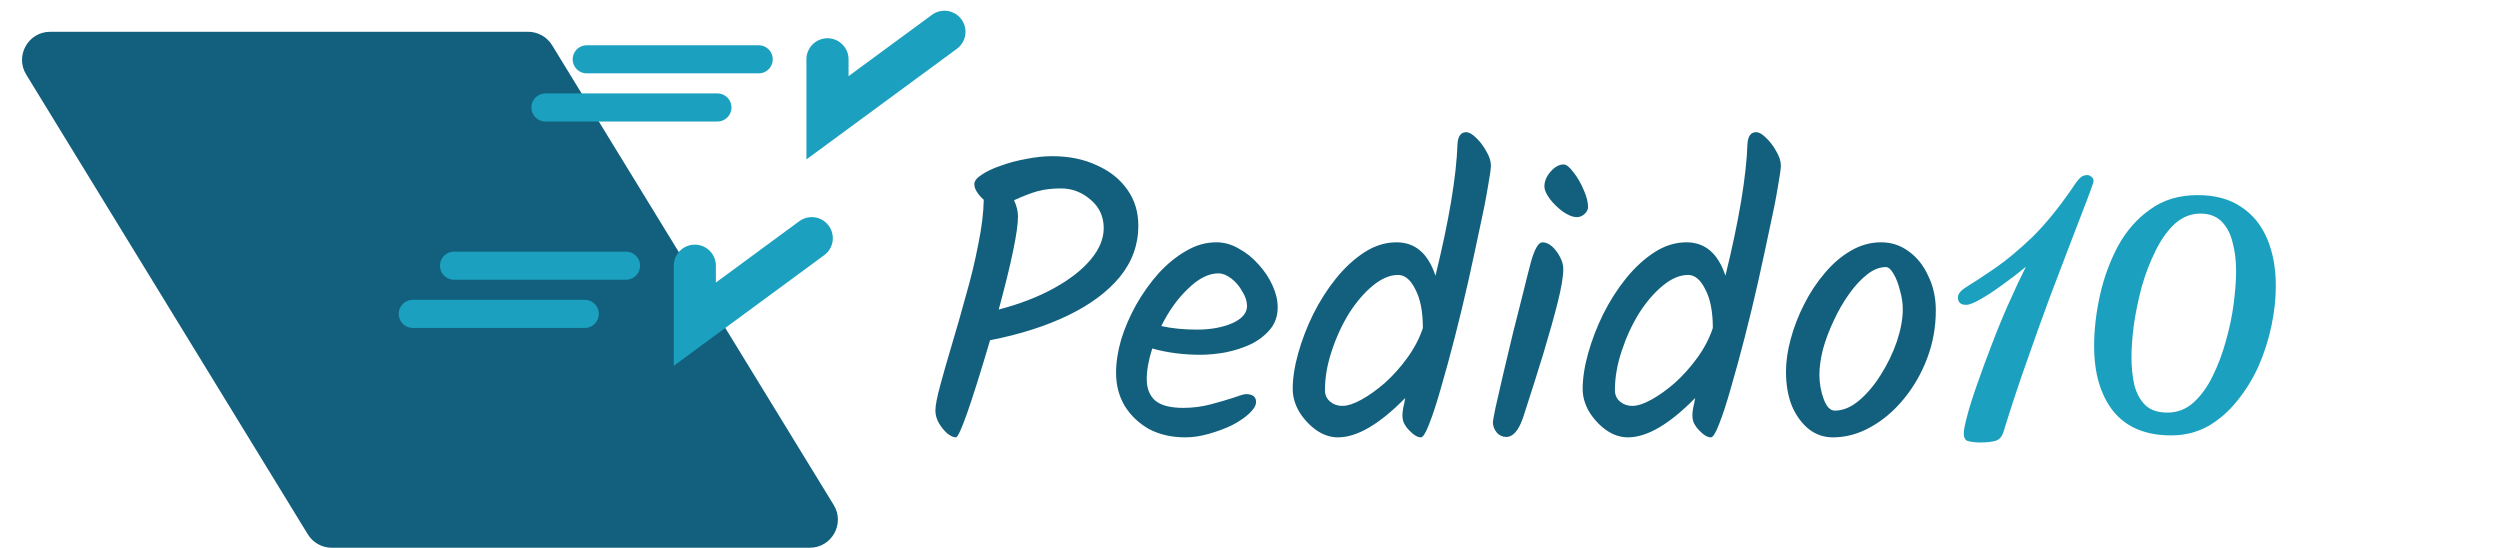 <svg width="178" height="39" viewBox="0 0 178 39" fill="none" xmlns="http://www.w3.org/2000/svg">
<path d="M39.309 3.219C38.946 2.626 38.3 2.264 37.604 2.264H3.57C2.008 2.264 1.049 3.976 1.865 5.308L21.917 38.044C22.28 38.638 22.926 38.999 23.622 38.999H57.656C59.218 38.999 60.178 37.287 59.361 35.955L39.309 3.219Z" fill="#12607D"/>
<path d="M58.917 4.223V8.386L67.244 2.264" stroke="#1BA1BF" stroke-width="3" stroke-linecap="round"/>
<path d="M41.774 4.223H54.019" stroke="#1BA1BF" stroke-width="2" stroke-linecap="round"/>
<path d="M38.835 7.652H51.08" stroke="#1BA1BF" stroke-width="2" stroke-linecap="round"/>
<path d="M49.471 18.918V23.082L57.797 16.959" stroke="#1BA1BF" stroke-width="3" stroke-linecap="round"/>
<path d="M32.327 18.918H44.572" stroke="#1BA1BF" stroke-width="2" stroke-linecap="round"/>
<path d="M29.388 22.348H41.634" stroke="#1BA1BF" stroke-width="2" stroke-linecap="round"/>
<path d="M68.056 31.14C67.888 31.14 67.683 31.047 67.441 30.86C67.216 30.655 67.02 30.412 66.853 30.132C66.684 29.833 66.6 29.535 66.6 29.236C66.6 28.881 66.713 28.293 66.936 27.472C67.16 26.632 67.441 25.652 67.776 24.532C68.112 23.412 68.448 22.236 68.784 21.004C69.139 19.772 69.428 18.568 69.653 17.392C69.895 16.216 70.026 15.161 70.044 14.228C69.597 13.817 69.373 13.444 69.373 13.108C69.373 12.884 69.55 12.66 69.904 12.436C70.259 12.193 70.716 11.979 71.276 11.792C71.837 11.587 72.434 11.428 73.069 11.316C73.722 11.185 74.338 11.12 74.916 11.12C76.111 11.12 77.166 11.335 78.081 11.764C79.014 12.175 79.742 12.753 80.264 13.5C80.787 14.228 81.049 15.087 81.049 16.076C81.049 17.42 80.61 18.633 79.733 19.716C78.855 20.78 77.623 21.695 76.037 22.46C74.45 23.225 72.602 23.813 70.493 24.224C69.13 28.835 68.318 31.14 68.056 31.14ZM71.109 22.04C72.602 21.648 73.909 21.144 75.028 20.528C76.148 19.912 77.016 19.24 77.632 18.512C78.267 17.765 78.585 17.009 78.585 16.244C78.585 15.423 78.276 14.751 77.66 14.228C77.044 13.687 76.335 13.416 75.532 13.416C74.916 13.416 74.366 13.481 73.88 13.612C73.414 13.743 72.854 13.957 72.201 14.256C72.387 14.667 72.481 15.049 72.481 15.404C72.481 16.449 72.023 18.661 71.109 22.04ZM84.392 31.14C83.421 31.14 82.562 30.944 81.816 30.552C81.088 30.141 80.509 29.591 80.08 28.9C79.669 28.209 79.464 27.425 79.464 26.548C79.464 25.801 79.585 25.008 79.828 24.168C80.089 23.328 80.444 22.507 80.892 21.704C81.358 20.883 81.89 20.136 82.488 19.464C83.104 18.792 83.757 18.26 84.448 17.868C85.138 17.457 85.857 17.252 86.604 17.252C87.164 17.252 87.696 17.401 88.2 17.7C88.722 17.98 89.189 18.353 89.6 18.82C90.029 19.287 90.365 19.791 90.608 20.332C90.85 20.873 90.972 21.387 90.972 21.872C90.972 22.488 90.794 23.011 90.44 23.44C90.085 23.869 89.628 24.224 89.068 24.504C88.508 24.765 87.901 24.961 87.248 25.092C86.613 25.204 86.016 25.26 85.456 25.26C84.242 25.26 83.104 25.111 82.04 24.812C81.778 25.633 81.648 26.361 81.648 26.996C81.648 27.649 81.844 28.153 82.236 28.508C82.646 28.863 83.318 29.04 84.252 29.04C84.924 29.04 85.577 28.956 86.212 28.788C86.846 28.62 87.388 28.461 87.836 28.312C88.302 28.144 88.592 28.06 88.704 28.06C89.189 28.06 89.432 28.247 89.432 28.62C89.432 28.863 89.273 29.133 88.956 29.432C88.638 29.731 88.228 30.011 87.724 30.272C87.22 30.515 86.669 30.72 86.072 30.888C85.493 31.056 84.933 31.14 84.392 31.14ZM85.232 23.468C86.184 23.468 87.014 23.319 87.724 23.02C88.433 22.703 88.788 22.292 88.788 21.788C88.788 21.452 88.676 21.107 88.452 20.752C88.246 20.379 87.985 20.071 87.668 19.828C87.35 19.585 87.042 19.464 86.744 19.464C86.053 19.464 85.334 19.828 84.588 20.556C83.841 21.265 83.206 22.152 82.684 23.216C83.43 23.384 84.28 23.468 85.232 23.468ZM95.261 31.14C94.72 31.14 94.197 30.963 93.693 30.608C93.208 30.253 92.806 29.815 92.489 29.292C92.19 28.769 92.041 28.237 92.041 27.696C92.041 26.931 92.172 26.081 92.433 25.148C92.694 24.215 93.049 23.291 93.497 22.376C93.964 21.443 94.505 20.593 95.121 19.828C95.756 19.044 96.437 18.419 97.165 17.952C97.893 17.485 98.649 17.252 99.433 17.252C100.758 17.252 101.682 18.045 102.205 19.632C102.69 17.653 103.064 15.88 103.325 14.312C103.586 12.744 103.736 11.391 103.773 10.252C103.81 9.692 104.016 9.412 104.389 9.412C104.594 9.412 104.828 9.543 105.089 9.804C105.369 10.065 105.612 10.383 105.817 10.756C106.041 11.129 106.153 11.475 106.153 11.792C106.153 12.016 106.078 12.539 105.929 13.36C105.798 14.163 105.602 15.152 105.341 16.328C105.098 17.485 104.828 18.736 104.529 20.08C104.23 21.405 103.913 22.721 103.577 24.028C103.241 25.335 102.914 26.529 102.597 27.612C102.298 28.676 102.018 29.535 101.757 30.188C101.514 30.823 101.318 31.14 101.169 31.14C100.926 31.14 100.646 30.972 100.329 30.636C100.198 30.505 100.086 30.356 99.993 30.188C99.9 30.02 99.853 29.805 99.853 29.544C99.853 29.413 99.872 29.245 99.909 29.04C99.965 28.816 100.012 28.583 100.049 28.34C98.22 30.207 96.624 31.14 95.261 31.14ZM95.569 28.9C95.942 28.9 96.4 28.751 96.941 28.452C97.482 28.153 98.042 27.752 98.621 27.248C99.2 26.725 99.732 26.128 100.217 25.456C100.702 24.784 101.066 24.084 101.309 23.356C101.309 22.199 101.132 21.284 100.777 20.612C100.441 19.921 100.03 19.576 99.545 19.576C98.966 19.576 98.369 19.828 97.753 20.332C97.137 20.836 96.568 21.499 96.045 22.32C95.541 23.141 95.13 24.037 94.813 25.008C94.496 25.96 94.337 26.884 94.337 27.78C94.337 28.116 94.458 28.387 94.701 28.592C94.944 28.797 95.233 28.9 95.569 28.9ZM112.286 15.46C111.987 15.46 111.651 15.329 111.278 15.068C110.923 14.807 110.615 14.508 110.354 14.172C110.092 13.817 109.962 13.519 109.962 13.276C109.962 12.903 110.111 12.548 110.41 12.212C110.708 11.876 111.016 11.708 111.334 11.708C111.52 11.708 111.754 11.895 112.034 12.268C112.314 12.623 112.556 13.043 112.762 13.528C112.967 13.995 113.07 14.396 113.07 14.732C113.07 14.919 112.986 15.087 112.818 15.236C112.65 15.385 112.472 15.46 112.286 15.46ZM107.246 31.112C106.984 31.112 106.76 31.009 106.574 30.804C106.387 30.58 106.294 30.328 106.294 30.048C106.294 29.973 106.359 29.619 106.49 28.984C106.639 28.349 106.816 27.575 107.022 26.66C107.246 25.727 107.479 24.747 107.722 23.72C107.983 22.693 108.226 21.732 108.45 20.836C108.674 19.921 108.86 19.184 109.01 18.624C109.271 17.709 109.542 17.252 109.822 17.252C110.064 17.252 110.298 17.355 110.522 17.56C110.746 17.765 110.932 18.017 111.082 18.316C111.231 18.596 111.306 18.876 111.306 19.156C111.306 19.679 111.175 20.463 110.914 21.508C110.652 22.553 110.307 23.785 109.878 25.204C109.448 26.604 108.972 28.107 108.45 29.712C108.132 30.645 107.731 31.112 107.246 31.112ZM115.906 31.14C115.364 31.14 114.842 30.963 114.338 30.608C113.852 30.253 113.451 29.815 113.134 29.292C112.835 28.769 112.686 28.237 112.686 27.696C112.686 26.931 112.816 26.081 113.078 25.148C113.339 24.215 113.694 23.291 114.142 22.376C114.608 21.443 115.15 20.593 115.766 19.828C116.4 19.044 117.082 18.419 117.81 17.952C118.538 17.485 119.294 17.252 120.078 17.252C121.403 17.252 122.327 18.045 122.85 19.632C123.335 17.653 123.708 15.88 123.97 14.312C124.231 12.744 124.38 11.391 124.418 10.252C124.455 9.692 124.66 9.412 125.034 9.412C125.239 9.412 125.472 9.543 125.734 9.804C126.014 10.065 126.256 10.383 126.462 10.756C126.686 11.129 126.798 11.475 126.798 11.792C126.798 12.016 126.723 12.539 126.574 13.36C126.443 14.163 126.247 15.152 125.986 16.328C125.743 17.485 125.472 18.736 125.174 20.08C124.875 21.405 124.558 22.721 124.222 24.028C123.886 25.335 123.559 26.529 123.242 27.612C122.943 28.676 122.663 29.535 122.402 30.188C122.159 30.823 121.963 31.14 121.814 31.14C121.571 31.14 121.291 30.972 120.974 30.636C120.843 30.505 120.731 30.356 120.638 30.188C120.544 30.02 120.498 29.805 120.498 29.544C120.498 29.413 120.516 29.245 120.554 29.04C120.61 28.816 120.656 28.583 120.694 28.34C118.864 30.207 117.268 31.14 115.906 31.14ZM116.214 28.9C116.587 28.9 117.044 28.751 117.586 28.452C118.127 28.153 118.687 27.752 119.266 27.248C119.844 26.725 120.376 26.128 120.862 25.456C121.347 24.784 121.711 24.084 121.954 23.356C121.954 22.199 121.776 21.284 121.422 20.612C121.086 19.921 120.675 19.576 120.19 19.576C119.611 19.576 119.014 19.828 118.398 20.332C117.782 20.836 117.212 21.499 116.69 22.32C116.186 23.141 115.775 24.037 115.458 25.008C115.14 25.96 114.982 26.884 114.982 27.78C114.982 28.116 115.103 28.387 115.346 28.592C115.588 28.797 115.878 28.9 116.214 28.9ZM130.494 31.14C129.86 31.14 129.29 30.944 128.786 30.552C128.282 30.141 127.881 29.591 127.582 28.9C127.302 28.191 127.162 27.379 127.162 26.464C127.162 25.736 127.274 24.961 127.498 24.14C127.722 23.3 128.04 22.479 128.45 21.676C128.861 20.855 129.346 20.117 129.906 19.464C130.466 18.792 131.082 18.26 131.754 17.868C132.445 17.457 133.173 17.252 133.938 17.252C134.666 17.252 135.32 17.467 135.898 17.896C136.496 18.325 136.962 18.913 137.298 19.66C137.653 20.388 137.83 21.2 137.83 22.096C137.83 23.291 137.625 24.429 137.214 25.512C136.804 26.595 136.244 27.565 135.534 28.424C134.844 29.264 134.06 29.927 133.182 30.412C132.324 30.897 131.428 31.14 130.494 31.14ZM130.634 29.236C131.213 29.236 131.782 29.003 132.342 28.536C132.921 28.051 133.444 27.435 133.91 26.688C134.396 25.923 134.778 25.129 135.058 24.308C135.338 23.468 135.478 22.703 135.478 22.012C135.478 21.583 135.413 21.144 135.282 20.696C135.17 20.229 135.021 19.837 134.834 19.52C134.648 19.184 134.461 19.016 134.274 19.016C133.826 19.016 133.378 19.193 132.93 19.548C132.482 19.903 132.053 20.369 131.642 20.948C131.232 21.527 130.868 22.161 130.55 22.852C130.233 23.524 129.981 24.196 129.794 24.868C129.626 25.54 129.542 26.147 129.542 26.688C129.542 27.285 129.645 27.864 129.85 28.424C130.056 28.965 130.317 29.236 130.634 29.236Z" fill="#12607D"/>
<path d="M140.998 31.504C140.699 31.504 140.428 31.476 140.186 31.42C139.943 31.383 139.822 31.196 139.822 30.86C139.822 30.617 139.906 30.188 140.074 29.572C140.242 28.937 140.475 28.2 140.774 27.36C141.072 26.501 141.408 25.587 141.782 24.616C142.155 23.627 142.556 22.647 142.986 21.676C143.415 20.705 143.835 19.809 144.246 18.988C143.686 19.455 143.116 19.893 142.538 20.304C141.978 20.715 141.464 21.051 140.998 21.312C140.55 21.573 140.214 21.704 139.99 21.704C139.598 21.704 139.402 21.527 139.402 21.172C139.402 20.929 139.598 20.687 139.99 20.444C140.624 20.052 141.334 19.585 142.118 19.044C142.92 18.484 143.779 17.765 144.694 16.888C145.608 15.992 146.542 14.853 147.494 13.472C147.718 13.117 147.904 12.865 148.054 12.716C148.203 12.548 148.39 12.464 148.614 12.464C148.707 12.464 148.8 12.501 148.894 12.576C149.006 12.651 149.062 12.763 149.062 12.912C149.062 12.968 148.922 13.369 148.642 14.116C148.362 14.844 147.988 15.815 147.522 17.028C147.055 18.241 146.532 19.613 145.954 21.144C145.394 22.656 144.824 24.243 144.246 25.904C143.667 27.547 143.135 29.161 142.65 30.748C142.538 31.103 142.342 31.317 142.062 31.392C141.782 31.467 141.427 31.504 140.998 31.504ZM154.59 31C152.78 31 151.408 30.431 150.474 29.292C149.56 28.135 149.102 26.585 149.102 24.644C149.102 23.468 149.242 22.255 149.522 21.004C149.802 19.753 150.232 18.587 150.81 17.504C151.408 16.421 152.173 15.553 153.106 14.9C154.04 14.228 155.16 13.892 156.466 13.892C157.717 13.892 158.753 14.172 159.574 14.732C160.396 15.273 161.012 16.029 161.422 17C161.833 17.971 162.038 19.091 162.038 20.36C162.038 21.256 161.936 22.199 161.73 23.188C161.525 24.177 161.217 25.139 160.806 26.072C160.396 26.987 159.882 27.817 159.266 28.564C158.669 29.311 157.978 29.908 157.194 30.356C156.41 30.785 155.542 31 154.59 31ZM154.31 29.376C155.02 29.376 155.636 29.143 156.158 28.676C156.7 28.191 157.157 27.565 157.53 26.8C157.922 26.016 158.24 25.176 158.482 24.28C158.744 23.365 158.93 22.469 159.042 21.592C159.154 20.715 159.21 19.949 159.21 19.296C159.21 18.549 159.126 17.868 158.958 17.252C158.809 16.636 158.548 16.141 158.174 15.768C157.801 15.395 157.297 15.208 156.662 15.208C155.99 15.208 155.384 15.451 154.842 15.936C154.32 16.421 153.862 17.065 153.47 17.868C153.078 18.652 152.752 19.501 152.49 20.416C152.248 21.331 152.061 22.236 151.93 23.132C151.818 24.009 151.762 24.775 151.762 25.428C151.762 26.137 151.828 26.791 151.958 27.388C152.108 27.985 152.369 28.471 152.742 28.844C153.116 29.199 153.638 29.376 154.31 29.376Z" fill="#1BA1BF"/>
</svg>
